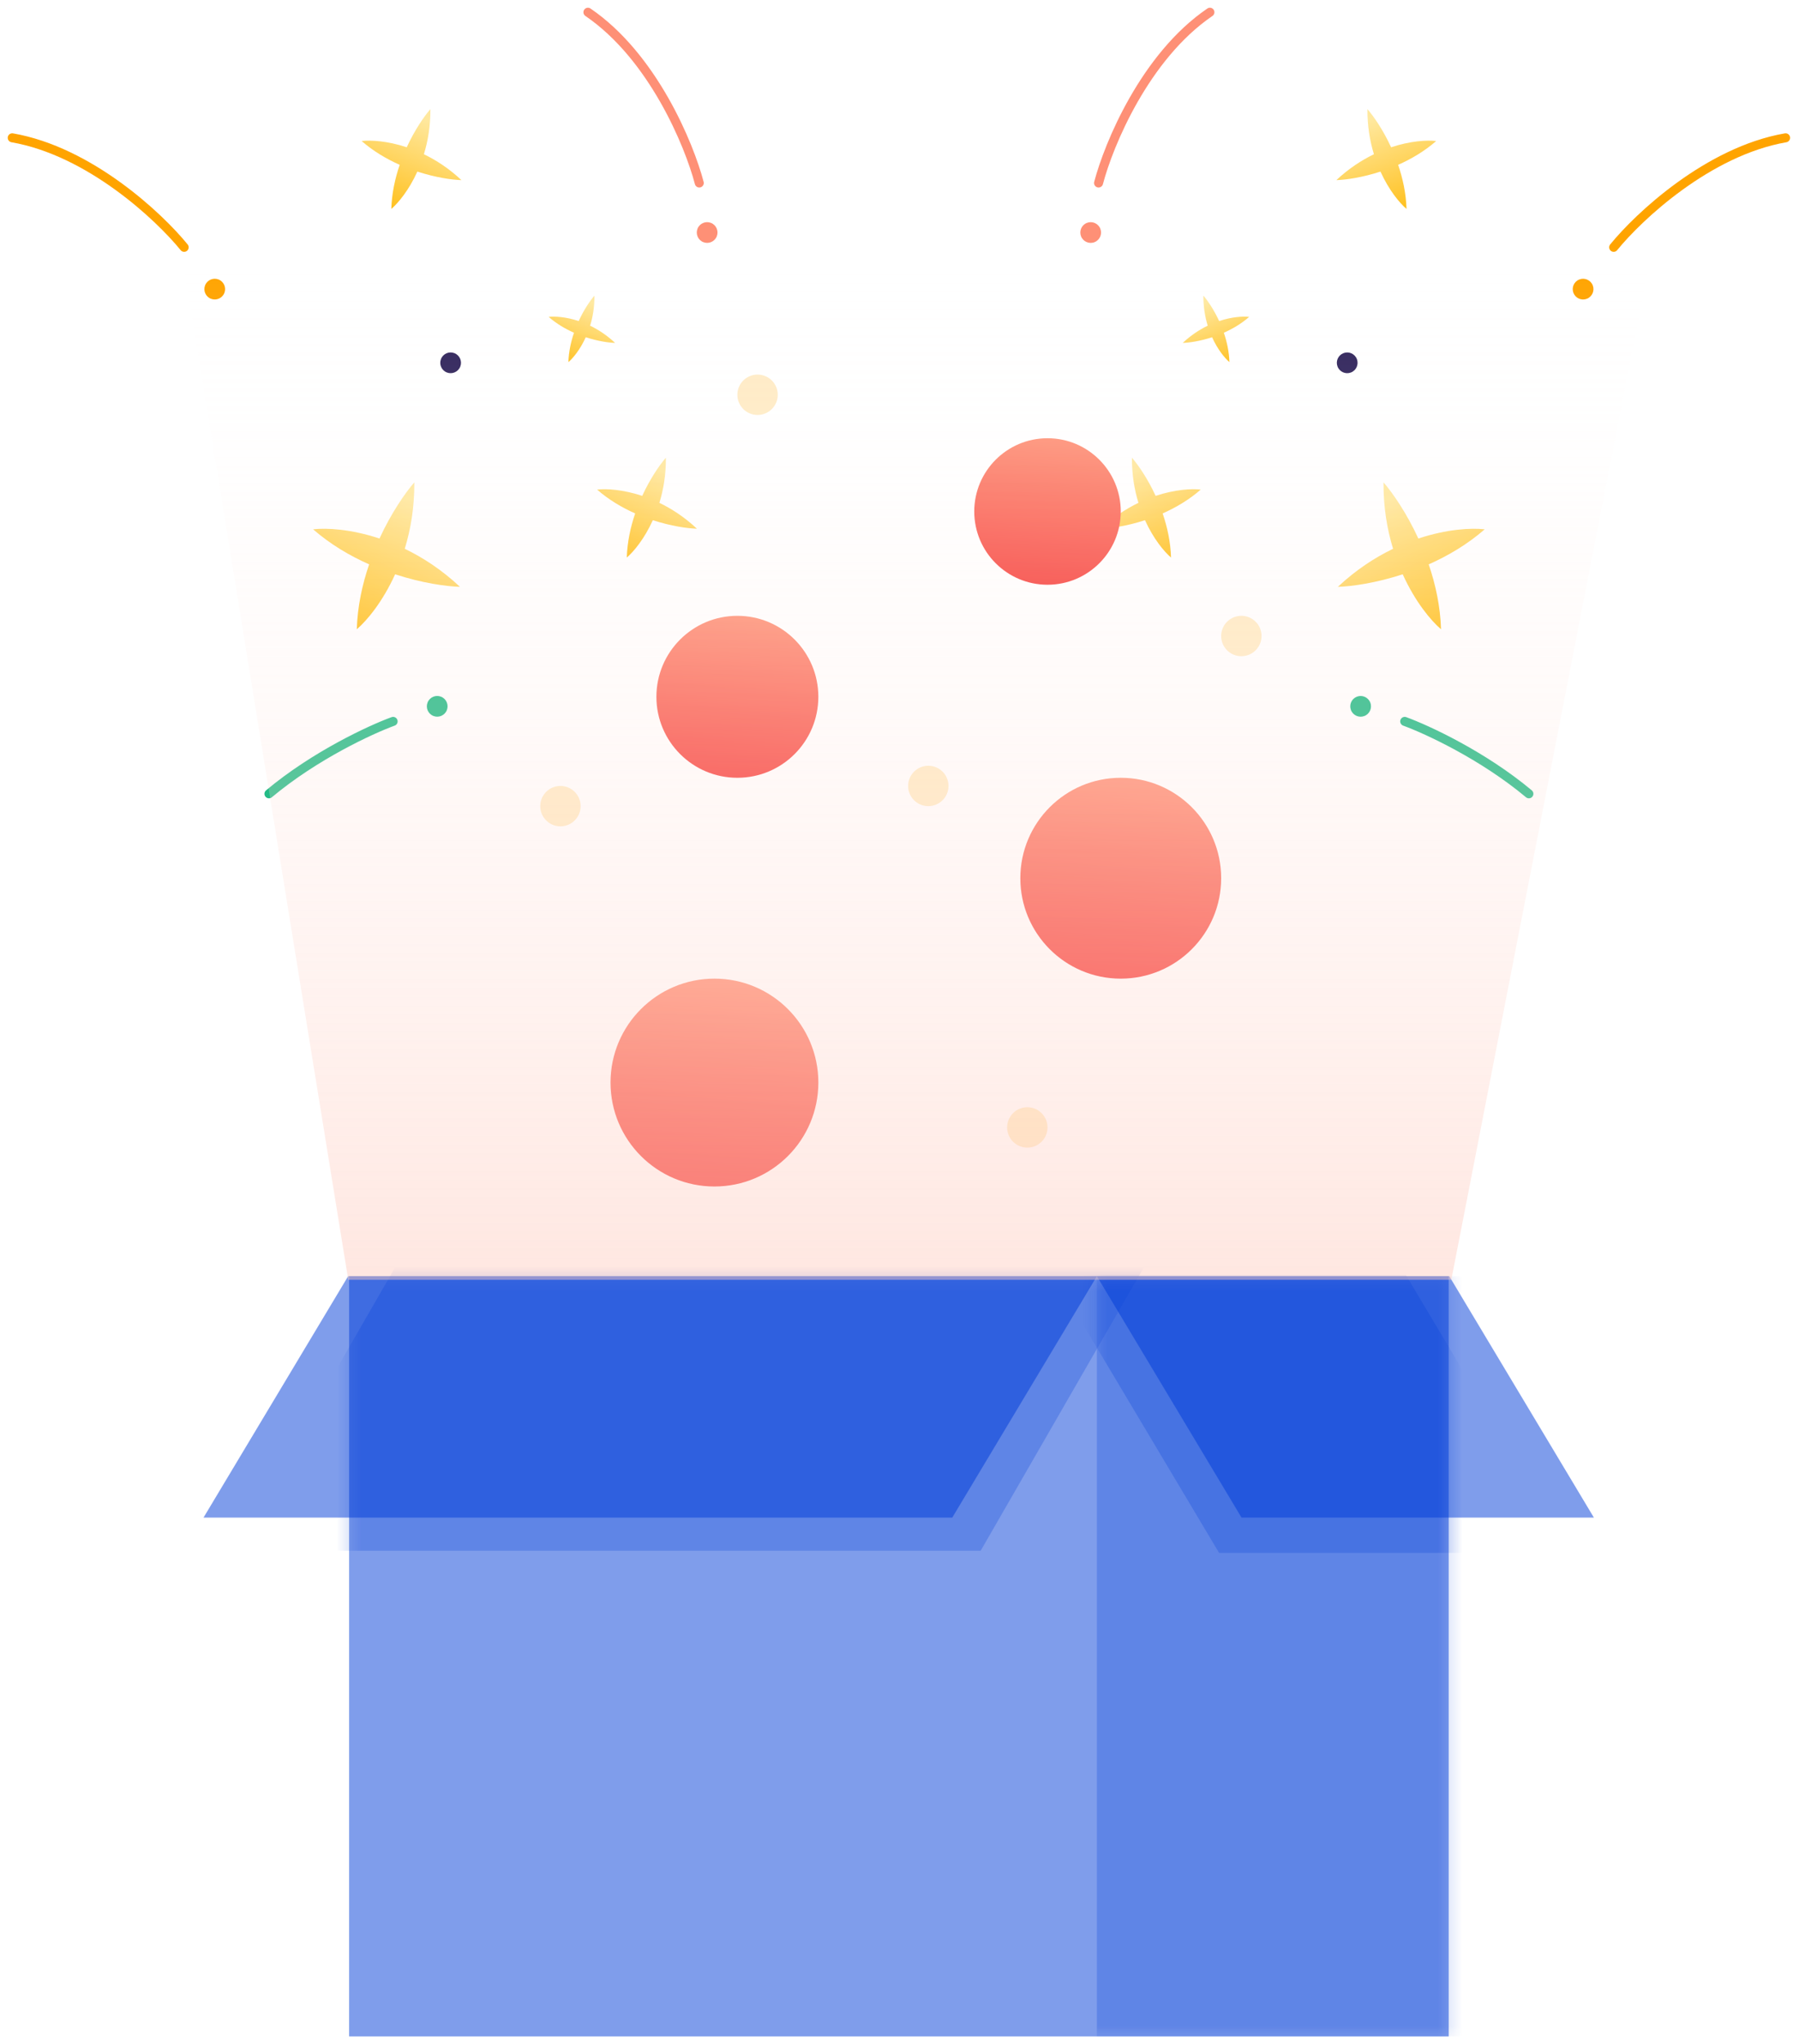 <svg width="147" height="167" viewBox="0 0 147 167" fill="none" xmlns="http://www.w3.org/2000/svg">
<path fill-rule="evenodd" clip-rule="evenodd" d="M52.477 40.512C53.134 39.086 53.903 37.979 54.411 37.395C54.421 38.772 54.209 40.008 53.88 41.081C54.892 41.569 55.943 42.253 56.947 43.195C56.173 43.172 54.838 42.984 53.345 42.498C52.657 44.016 51.788 45.063 51.217 45.551C51.256 44.274 51.525 43.05 51.902 41.946C50.835 41.474 49.755 40.84 48.791 40.001C49.536 39.914 50.896 39.987 52.477 40.512Z" fill="url(#paint0_linear_26_511)"/>
<path fill-rule="evenodd" clip-rule="evenodd" d="M47.285 26.229C47.723 25.28 48.235 24.543 48.573 24.154C48.58 25.071 48.438 25.894 48.22 26.608C48.893 26.933 49.592 27.388 50.261 28.015C49.746 28 48.857 27.875 47.864 27.552C47.406 28.561 46.827 29.259 46.447 29.583C46.473 28.733 46.652 27.919 46.903 27.184C46.193 26.869 45.473 26.448 44.832 25.889C45.328 25.831 46.233 25.88 47.285 26.229Z" fill="url(#paint1_linear_26_511)"/>
<path fill-rule="evenodd" clip-rule="evenodd" d="M33.235 12.032C33.892 10.606 34.661 9.499 35.169 8.915C35.179 10.292 34.967 11.527 34.638 12.601C35.65 13.089 36.701 13.772 37.705 14.715C36.931 14.692 35.596 14.504 34.103 14.018C33.415 15.535 32.545 16.583 31.975 17.07C32.014 15.794 32.282 14.57 32.66 13.466C31.593 12.993 30.512 12.36 29.549 11.521C30.294 11.434 31.654 11.507 33.235 12.032Z" fill="url(#paint2_linear_26_511)"/>
<path fill-rule="evenodd" clip-rule="evenodd" d="M31.009 43.997C31.975 41.899 33.106 40.27 33.854 39.411C33.869 41.437 33.557 43.255 33.073 44.835C34.561 45.553 36.108 46.558 37.585 47.944C36.447 47.91 34.482 47.634 32.286 46.919C31.274 49.151 29.994 50.693 29.155 51.41C29.212 49.532 29.607 47.731 30.163 46.107C28.593 45.412 27.003 44.479 25.586 43.245C26.682 43.117 28.683 43.224 31.009 43.997Z" fill="url(#paint3_linear_26_511)"/>
<circle cx="36.822" cy="29.641" r="0.847" transform="rotate(21.387 36.822 29.641)" fill="#2F235A"/>
<circle cx="57.782" cy="18.997" r="0.847" transform="rotate(21.387 57.782 18.997)" fill="#FE9076"/>
<circle cx="17.547" cy="23.621" r="0.847" transform="rotate(21.387 17.547 23.621)" fill="#FFA400"/>
<circle cx="35.725" cy="57.706" r="0.847" transform="rotate(21.387 35.725 57.706)" fill="#23BB86"/>
<path d="M57.139 14.951C56.315 11.805 53.342 4.612 48.041 1" stroke="#FE9076" stroke-width="0.737" stroke-linecap="round"/>
<path d="M15.048 20.206C12.999 17.682 7.32 12.358 1 11.259" stroke="#FFA400" stroke-width="0.737" stroke-linecap="round"/>
<path d="M32.123 58.937C30.306 59.599 25.735 61.709 21.976 64.853" stroke="#23BB86" stroke-width="0.737" stroke-linecap="round"/>
<path fill-rule="evenodd" clip-rule="evenodd" d="M94.427 40.512C93.771 39.086 93.001 37.979 92.493 37.395C92.483 38.772 92.695 40.008 93.024 41.081C92.013 41.569 90.962 42.253 89.957 43.195C90.731 43.172 92.067 42.984 93.559 42.498C94.247 44.016 95.117 45.063 95.687 45.551C95.648 44.274 95.38 43.05 95.002 41.946C96.069 41.474 97.15 40.84 98.113 40.001C97.368 39.914 96.008 39.987 94.427 40.512Z" fill="url(#paint4_linear_26_511)"/>
<path fill-rule="evenodd" clip-rule="evenodd" d="M99.619 26.229C99.182 25.28 98.67 24.543 98.331 24.154C98.325 25.071 98.466 25.894 98.685 26.608C98.011 26.933 97.312 27.388 96.643 28.015C97.159 28 98.047 27.875 99.041 27.552C99.499 28.561 100.078 29.259 100.457 29.583C100.432 28.733 100.253 27.919 100.002 27.184C100.711 26.869 101.431 26.448 102.072 25.889C101.576 25.831 100.671 25.88 99.619 26.229Z" fill="url(#paint5_linear_26_511)"/>
<path fill-rule="evenodd" clip-rule="evenodd" d="M113.67 12.032C113.013 10.606 112.244 9.499 111.735 8.915C111.725 10.292 111.937 11.527 112.266 12.601C111.255 13.089 110.204 13.772 109.199 14.715C109.973 14.692 111.309 14.504 112.801 14.018C113.489 15.535 114.359 16.583 114.929 17.07C114.891 15.794 114.622 14.57 114.245 13.466C115.311 12.993 116.392 12.36 117.355 11.521C116.61 11.434 115.251 11.507 113.67 12.032Z" fill="url(#paint6_linear_26_511)"/>
<path fill-rule="evenodd" clip-rule="evenodd" d="M115.896 43.997C114.93 41.899 113.798 40.27 113.05 39.411C113.035 41.437 113.348 43.255 113.831 44.835C112.343 45.553 110.797 46.558 109.319 47.944C110.458 47.91 112.422 47.634 114.618 46.919C115.631 49.151 116.91 50.693 117.749 51.41C117.692 49.532 117.297 47.731 116.742 46.107C118.311 45.412 119.901 44.479 121.318 43.245C120.222 43.117 118.222 43.224 115.896 43.997Z" fill="url(#paint7_linear_26_511)"/>
<circle cx="0.847" cy="0.847" r="0.847" transform="matrix(-0.931 0.365 0.365 0.931 110.562 28.544)" fill="#2F235A"/>
<circle cx="0.847" cy="0.847" r="0.847" transform="matrix(-0.931 0.365 0.365 0.931 89.602 17.9)" fill="#FE9076"/>
<circle cx="0.847" cy="0.847" r="0.847" transform="matrix(-0.931 0.365 0.365 0.931 129.837 22.524)" fill="#FFA400"/>
<circle cx="0.847" cy="0.847" r="0.847" transform="matrix(-0.931 0.365 0.365 0.931 111.659 56.61)" fill="#23BB86"/>
<path d="M89.766 14.951C90.589 11.805 93.562 4.612 98.864 1" stroke="#FE9076" stroke-width="0.737" stroke-linecap="round"/>
<path d="M131.856 20.206C133.905 17.682 139.584 12.358 145.904 11.259" stroke="#FFA400" stroke-width="0.737" stroke-linecap="round"/>
<path d="M114.782 58.937C116.598 59.599 121.17 61.709 124.928 64.853" stroke="#23BB86" stroke-width="0.737" stroke-linecap="round"/>
<rect x="28.527" y="104.264" width="89.85" height="62.11" fill="#003CD8" fill-opacity="0.5"/>
<mask id="mask0_26_511" style="mask-type:alpha" maskUnits="userSpaceOnUse" x="28" y="104" width="91" height="63">
<rect x="28.527" y="104.264" width="89.85" height="62.11" fill="#003CD8" fill-opacity="0.5"/>
</mask>
<g mask="url(#mask0_26_511)">
<path d="M32.778 102.683L93.96 102.683L80.132 126.694L18.95 126.694L32.778 102.683Z" fill="#003CD8" fill-opacity="0.5"/>
<rect x="89.629" y="104.264" width="89.85" height="62.11" fill="#003CD8" fill-opacity="0.5"/>
</g>
<path d="M28.447 104.264L89.629 104.264L77.811 123.986L16.629 123.987L28.447 104.264Z" fill="#003CD8" fill-opacity="0.5"/>
<mask id="mask1_26_511" style="mask-type:alpha" maskUnits="userSpaceOnUse" x="89" y="104" width="30" height="63">
<rect x="89.629" y="104.264" width="28.748" height="62.11" fill="#003CD8" fill-opacity="0.5"/>
</mask>
<g mask="url(#mask1_26_511)">
<path d="M114.878 104.161L86.085 104.161L99.614 126.868L128.407 126.868L114.878 104.161Z" fill="#003CD8" fill-opacity="0.5"/>
</g>
<path d="M118.422 104.264L89.629 104.264L101.448 123.986L130.241 123.987L118.422 104.264Z" fill="#003CD8" fill-opacity="0.5"/>
<circle cx="58.378" cy="88.444" r="8.491" fill="url(#paint8_linear_26_511)"/>
<circle cx="91.579" cy="71.749" r="8.205" fill="url(#paint9_linear_26_511)"/>
<circle cx="60.252" cy="56.928" r="6.616" fill="url(#paint10_linear_26_511)"/>
<circle cx="85.594" cy="41.788" r="5.985" fill="url(#paint11_linear_26_511)"/>
<circle cx="75.854" cy="64.211" r="1.65" fill="#FFA800" fill-opacity="0.23"/>
<circle cx="101.434" cy="51.961" r="1.65" fill="#FFA800" fill-opacity="0.23"/>
<circle cx="61.902" cy="32.252" r="1.65" fill="#FFA800" fill-opacity="0.23"/>
<circle cx="83.944" cy="92.109" r="1.65" fill="#FFA800" fill-opacity="0.23"/>
<circle cx="45.794" cy="65.861" r="1.65" fill="#FFA800" fill-opacity="0.23"/>
<path d="M118.59 104.558H28.456L14.614 19.21H135.212L118.59 104.558Z" fill="url(#paint12_linear_26_511)"/>
<defs>
<linearGradient id="paint0_linear_26_511" x1="54.161" y1="38.298" x2="51.162" y2="45.956" gradientUnits="userSpaceOnUse">
<stop stop-color="#FFE89E"/>
<stop offset="1" stop-color="#FFBF1A"/>
</linearGradient>
<linearGradient id="paint1_linear_26_511" x1="48.407" y1="24.756" x2="46.41" y2="29.853" gradientUnits="userSpaceOnUse">
<stop stop-color="#FFE89E"/>
<stop offset="1" stop-color="#FFBF1A"/>
</linearGradient>
<linearGradient id="paint2_linear_26_511" x1="34.919" y1="9.818" x2="31.92" y2="17.476" gradientUnits="userSpaceOnUse">
<stop stop-color="#FFE89E"/>
<stop offset="1" stop-color="#FFBF1A"/>
</linearGradient>
<linearGradient id="paint3_linear_26_511" x1="33.487" y1="40.74" x2="29.075" y2="52.006" gradientUnits="userSpaceOnUse">
<stop stop-color="#FFE89E"/>
<stop offset="1" stop-color="#FFBF1A"/>
</linearGradient>
<linearGradient id="paint4_linear_26_511" x1="92.743" y1="38.298" x2="95.742" y2="45.956" gradientUnits="userSpaceOnUse">
<stop stop-color="#FFE89E"/>
<stop offset="1" stop-color="#FFBF1A"/>
</linearGradient>
<linearGradient id="paint5_linear_26_511" x1="98.498" y1="24.756" x2="100.494" y2="29.853" gradientUnits="userSpaceOnUse">
<stop stop-color="#FFE89E"/>
<stop offset="1" stop-color="#FFBF1A"/>
</linearGradient>
<linearGradient id="paint6_linear_26_511" x1="111.985" y1="9.818" x2="114.984" y2="17.476" gradientUnits="userSpaceOnUse">
<stop stop-color="#FFE89E"/>
<stop offset="1" stop-color="#FFBF1A"/>
</linearGradient>
<linearGradient id="paint7_linear_26_511" x1="113.418" y1="40.74" x2="117.83" y2="52.006" gradientUnits="userSpaceOnUse">
<stop stop-color="#FFE89E"/>
<stop offset="1" stop-color="#FFBF1A"/>
</linearGradient>
<linearGradient id="paint8_linear_26_511" x1="59.021" y1="77.151" x2="57.406" y2="100.07" gradientUnits="userSpaceOnUse">
<stop stop-color="#FF9F81"/>
<stop offset="1" stop-color="#F53838"/>
</linearGradient>
<linearGradient id="paint9_linear_26_511" x1="92.201" y1="60.836" x2="90.64" y2="82.983" gradientUnits="userSpaceOnUse">
<stop stop-color="#FF9F81"/>
<stop offset="1" stop-color="#F53838"/>
</linearGradient>
<linearGradient id="paint10_linear_26_511" x1="60.754" y1="48.128" x2="59.495" y2="65.987" gradientUnits="userSpaceOnUse">
<stop stop-color="#FF9F81"/>
<stop offset="1" stop-color="#F53838"/>
</linearGradient>
<linearGradient id="paint11_linear_26_511" x1="86.047" y1="33.828" x2="84.909" y2="49.983" gradientUnits="userSpaceOnUse">
<stop stop-color="#FF9F81"/>
<stop offset="1" stop-color="#F53838"/>
</linearGradient>
<linearGradient id="paint12_linear_26_511" x1="73.922" y1="19.21" x2="73.922" y2="200.534" gradientUnits="userSpaceOnUse">
<stop stop-color="white" stop-opacity="0"/>
<stop offset="1" stop-color="#FE9277"/>
</linearGradient>
</defs>
</svg>
